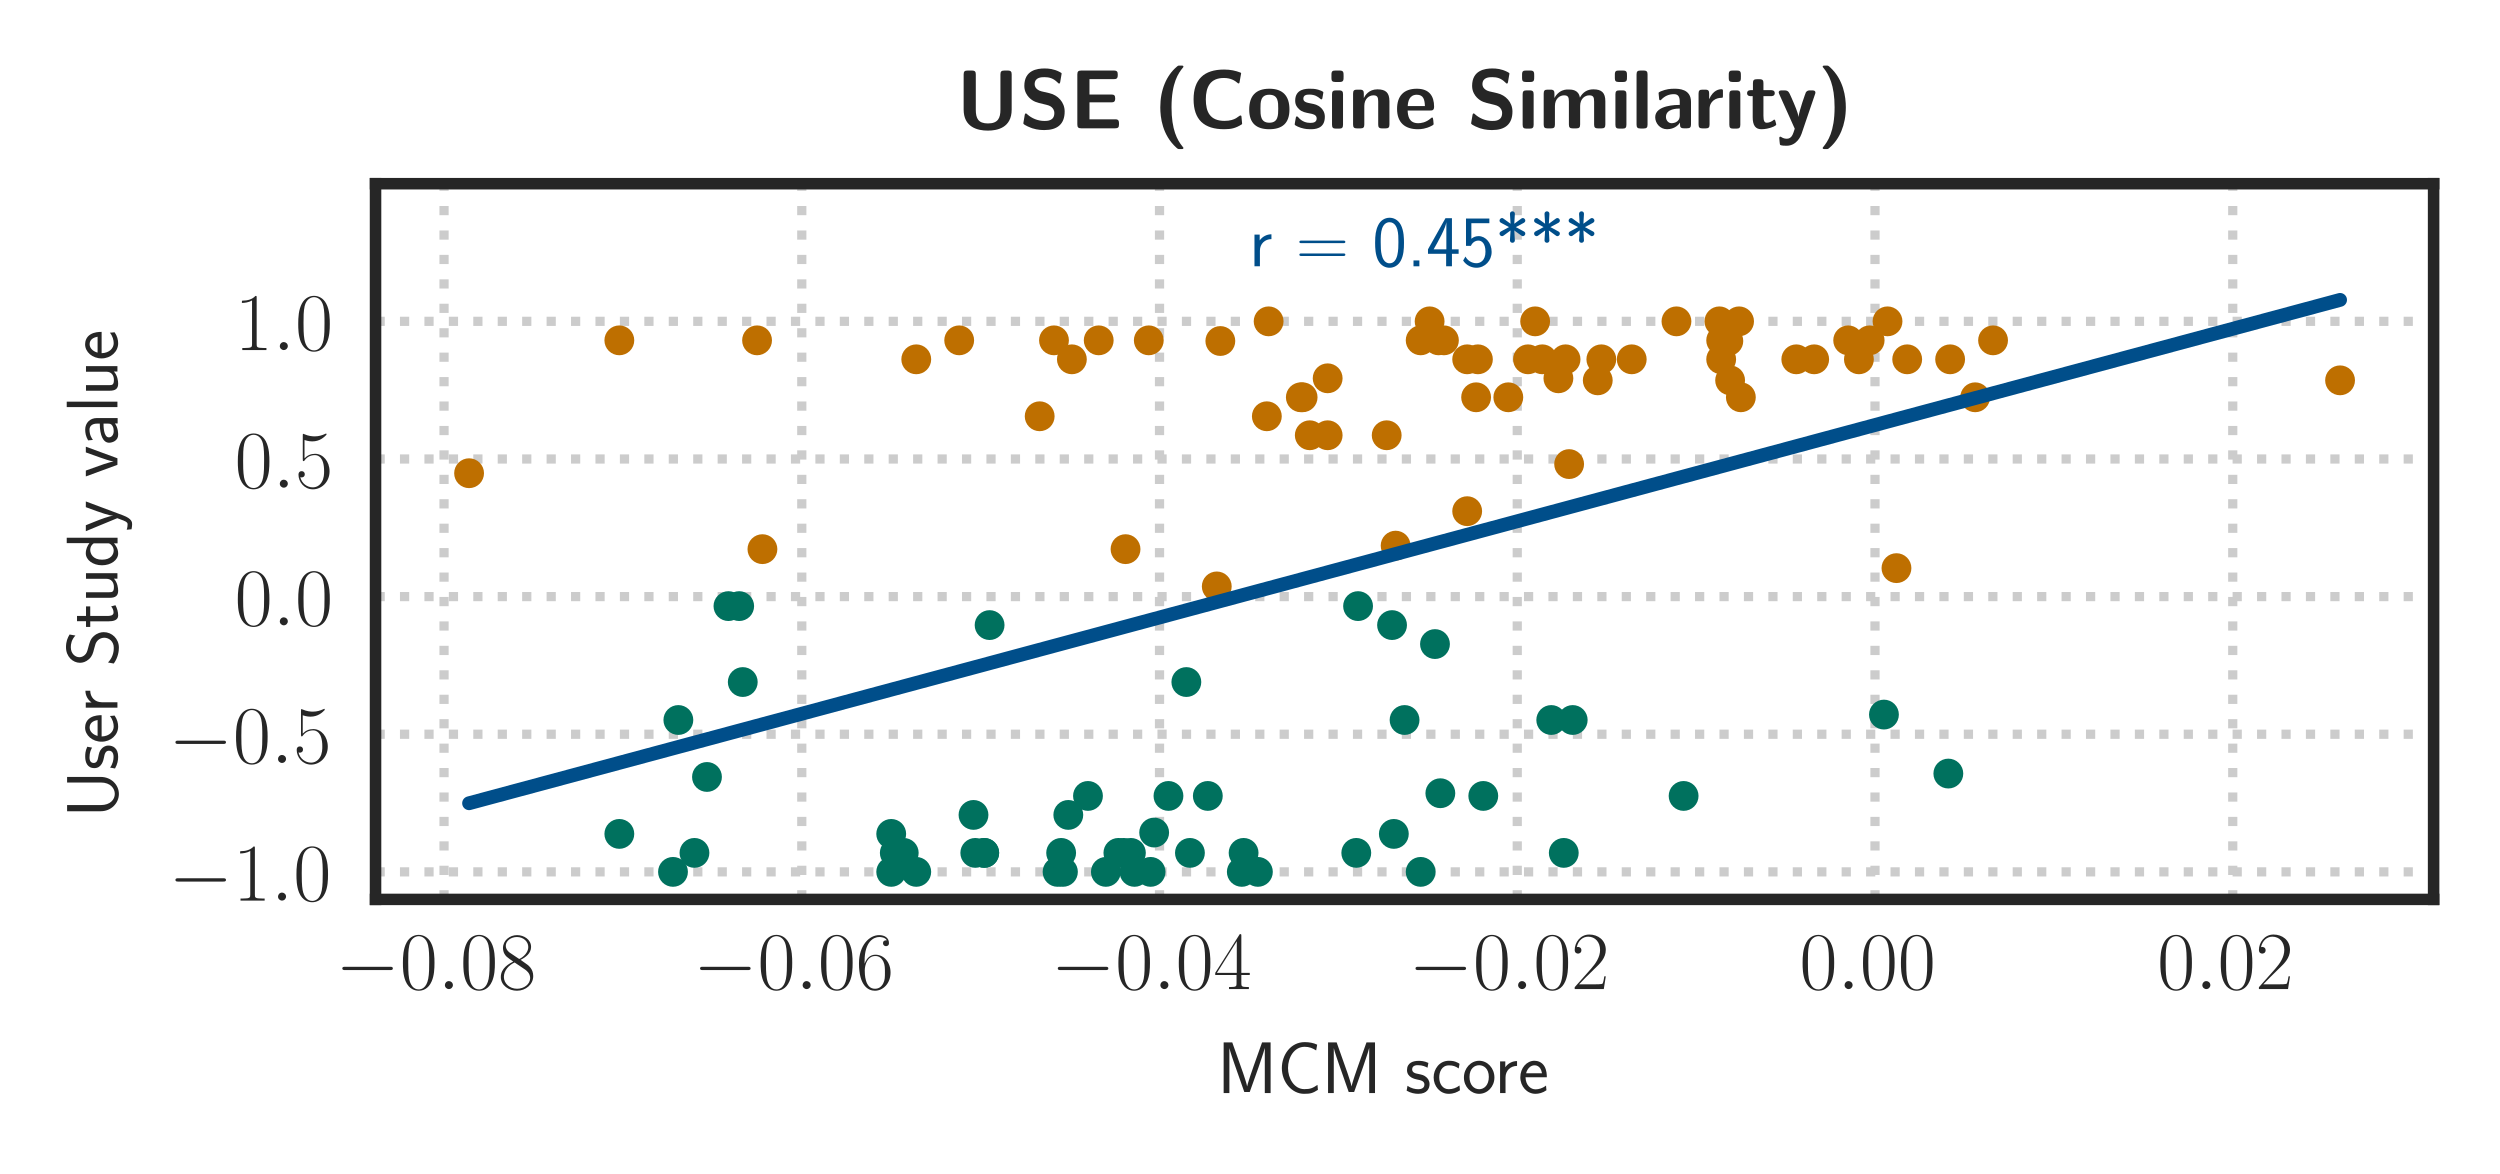 <?xml version="1.0" encoding="utf-8" standalone="no"?>
<!DOCTYPE svg PUBLIC "-//W3C//DTD SVG 1.1//EN"
  "http://www.w3.org/Graphics/SVG/1.1/DTD/svg11.dtd">
<!-- Created with matplotlib (https://matplotlib.org/) -->
<svg height="127.295pt" version="1.1" viewBox="0 0 271.127 127.295" width="271.127pt" xmlns="http://www.w3.org/2000/svg" xmlns:xlink="http://www.w3.org/1999/xlink">
 <defs>
  <style type="text/css">
*{stroke-linecap:butt;stroke-linejoin:round;}
  </style>
 </defs>
 <g id="figure_1">
  <g id="patch_1">
   <path d="M 0 127.295 
L 271.127 127.295 
L 271.127 -0 
L 0 -0 
z
" style="fill:#ffffff;"/>
  </g>
  <g id="axes_1">
   <g id="patch_2">
    <path d="M 40.727 97.541 
L 263.927 97.541 
L 263.927 19.925 
L 40.727 19.925 
z
" style="fill:#ffffff;"/>
   </g>
   <g id="matplotlib.axis_1">
    <g id="xtick_1">
     <g id="line2d_1">
      <path clip-path="url(#p989f95b6d9)" d="M 48.157 97.541 
L 48.157 19.925 
" style="fill:none;stroke:#cccccc;stroke-dasharray:1,1.65;stroke-dashoffset:0;"/>
     </g>
     <g id="text_1">
      <!-- $-0.08$ -->
      <defs>
       <path d="M 65.906 23 
C 67.594 23 69.406 23 69.406 25 
C 69.406 27 67.594 27 65.906 27 
L 11.797 27 
C 10.094 27 8.297 27 8.297 25 
C 8.297 23 10.094 23 11.797 23 
z
" id="CMSY10-0"/>
       <path d="M 42 31.641 
C 42 37.75 41.906 48.125 37.703 56.109 
C 34 63.109 28.094 65.594 22.906 65.594 
C 18.094 65.594 12 63.406 8.203 56.203 
C 4.203 48.719 3.797 39.438 3.797 31.641 
C 3.797 25.953 3.906 17.281 7 9.672 
C 11.297 -0.609 19 -2 22.906 -2 
C 27.5 -2 34.5 -0.109 38.594 9.375 
C 41.594 16.281 42 24.359 42 31.641 
z
M 22.906 -0.406 
C 16.5 -0.406 12.703 5.078 11.297 12.688 
C 10.203 18.562 10.203 27.156 10.203 32.75 
C 10.203 40.438 10.203 46.828 11.5 52.922 
C 13.406 61.391 19 64 22.906 64 
C 27 64 32.297 61.297 34.203 53.125 
C 35.5 47.438 35.594 40.734 35.594 32.75 
C 35.594 26.25 35.594 18.266 34.406 12.375 
C 32.297 1.484 26.406 -0.406 22.906 -0.406 
z
" id="CMR17-48"/>
       <path d="M 18.406 4.797 
C 18.406 7.688 16 9.672 13.594 9.672 
C 10.703 9.672 8.703 7.281 8.703 4.891 
C 8.703 2 11.094 0 13.5 0 
C 16.406 0 18.406 2.391 18.406 4.797 
z
" id="CMMI12-58"/>
       <path d="M 27.203 35.375 
C 33.5 38.547 39.906 43.328 39.906 50.984 
C 39.906 60.016 31.094 65.297 23 65.297 
C 13.906 65.297 5.906 58.734 5.906 49.688 
C 5.906 47.203 6.5 42.922 10.406 39.141 
C 11.406 38.156 15.594 35.172 18.297 33.281 
C 13.797 30.984 3.297 25.531 3.297 14.594 
C 3.297 4.359 13.094 -2 22.797 -2 
C 33.5 -2 42.5 5.656 42.5 15.781 
C 42.5 24.844 36.406 29.016 32.406 31.703 
z
M 14.094 44.094 
C 13.297 44.594 9.297 47.672 9.297 52.359 
C 9.297 58.422 15.594 63 22.797 63 
C 30.703 63 36.5 57.438 36.5 50.969 
C 36.5 41.703 26.094 36.422 25.594 36.422 
C 25.5 36.422 25.406 36.422 24.594 37.031 
z
M 32.5 23.734 
C 34 22.641 38.797 19.375 38.797 13.297 
C 38.797 5.953 31.406 0.391 23 0.391 
C 13.906 0.391 7 6.844 7 14.688 
C 7 22.547 13.094 29.094 20 32.188 
z
" id="CMR17-56"/>
      </defs>
      <g style="fill:#262626;" transform="translate(36.382 107.267)scale(0.09 -0.09)">
       <use transform="scale(0.996)" xlink:href="#CMSY10-0"/>
       <use transform="translate(77.487 0)scale(0.996)" xlink:href="#CMR17-48"/>
       <use transform="translate(123.178 0)scale(0.996)" xlink:href="#CMMI12-58"/>
       <use transform="translate(150.275 0)scale(0.996)" xlink:href="#CMR17-48"/>
       <use transform="translate(195.966 0)scale(0.996)" xlink:href="#CMR17-56"/>
      </g>
     </g>
    </g>
    <g id="xtick_2">
     <g id="line2d_2">
      <path clip-path="url(#p989f95b6d9)" d="M 86.954 97.541 
L 86.954 19.925 
" style="fill:none;stroke:#cccccc;stroke-dasharray:1,1.65;stroke-dashoffset:0;"/>
     </g>
     <g id="text_2">
      <!-- $-0.06$ -->
      <defs>
       <path d="M 10.594 34 
C 10.594 57.656 21.797 63 28.297 63 
C 30.406 63 35.5 62.641 37.5 59 
C 35.906 59 32.906 59 32.906 55.516 
C 32.906 52.828 35.094 51.922 36.5 51.922 
C 37.406 51.922 40.094 52.312 40.094 55.625 
C 40.094 61.781 35.094 65.297 28.203 65.297 
C 16.297 65.297 3.797 52.969 3.797 31 
C 3.797 3.953 15.094 -2 23.094 -2 
C 32.797 -2 42 6.672 42 20.047 
C 42 32.516 33.906 41.594 23.703 41.594 
C 17.594 41.594 13.094 37.609 10.594 30.625 
z
M 23.094 0.391 
C 10.797 0.391 10.797 18.75 10.797 22.438 
C 10.797 29.625 14.203 40 23.5 40 
C 25.203 40 30.094 40 33.406 33.125 
C 35.203 29.219 35.203 25.141 35.203 20.141 
C 35.203 14.75 35.203 10.781 33.094 6.781 
C 30.906 2.672 27.703 0.391 23.094 0.391 
z
" id="CMR17-54"/>
      </defs>
      <g style="fill:#262626;" transform="translate(75.179 107.267)scale(0.09 -0.09)">
       <use transform="scale(0.996)" xlink:href="#CMSY10-0"/>
       <use transform="translate(77.487 0)scale(0.996)" xlink:href="#CMR17-48"/>
       <use transform="translate(123.178 0)scale(0.996)" xlink:href="#CMMI12-58"/>
       <use transform="translate(150.275 0)scale(0.996)" xlink:href="#CMR17-48"/>
       <use transform="translate(195.966 0)scale(0.996)" xlink:href="#CMR17-54"/>
      </g>
     </g>
    </g>
    <g id="xtick_3">
     <g id="line2d_3">
      <path clip-path="url(#p989f95b6d9)" d="M 125.751 97.541 
L 125.751 19.925 
" style="fill:none;stroke:#cccccc;stroke-dasharray:1,1.65;stroke-dashoffset:0;"/>
     </g>
     <g id="text_3">
      <!-- $-0.04$ -->
      <defs>
       <path d="M 33.594 64.406 
C 33.594 66.5 33.5 66.5 31.703 66.5 
L 2 19.594 
L 2 17 
L 27.797 17 
L 27.797 7.141 
C 27.797 3.5 27.594 2.5 20.594 2.5 
L 18.703 2.5 
L 18.703 0 
C 21.906 0 27.297 0 30.703 0 
C 34.094 0 39.5 0 42.703 0 
L 42.703 2.5 
L 40.797 2.5 
C 33.797 2.5 33.594 3.5 33.594 7.141 
L 33.594 17 
L 43.797 17 
L 43.797 19.594 
L 33.594 19.594 
z
M 28.094 57.859 
L 28.094 19.594 
L 4 19.594 
z
" id="CMR17-52"/>
      </defs>
      <g style="fill:#262626;" transform="translate(113.976 107.267)scale(0.09 -0.09)">
       <use transform="scale(0.996)" xlink:href="#CMSY10-0"/>
       <use transform="translate(77.487 0)scale(0.996)" xlink:href="#CMR17-48"/>
       <use transform="translate(123.178 0)scale(0.996)" xlink:href="#CMMI12-58"/>
       <use transform="translate(150.275 0)scale(0.996)" xlink:href="#CMR17-48"/>
       <use transform="translate(195.966 0)scale(0.996)" xlink:href="#CMR17-52"/>
      </g>
     </g>
    </g>
    <g id="xtick_4">
     <g id="line2d_4">
      <path clip-path="url(#p989f95b6d9)" d="M 164.548 97.541 
L 164.548 19.925 
" style="fill:none;stroke:#cccccc;stroke-dasharray:1,1.65;stroke-dashoffset:0;"/>
     </g>
     <g id="text_4">
      <!-- $-0.02$ -->
      <defs>
       <path d="M 41.703 15.453 
L 39.906 15.453 
C 38.906 8.375 38.094 7.172 37.703 6.562 
C 37.203 5.766 30 5.766 28.594 5.766 
L 9.406 5.766 
C 13 9.672 20 16.75 28.5 24.953 
C 34.594 30.734 41.703 37.531 41.703 47.422 
C 41.703 59.219 32.297 66 21.797 66 
C 10.797 66 4.094 56.312 4.094 47.344 
C 4.094 43.438 7 42.938 8.203 42.938 
C 9.203 42.938 12.203 43.547 12.203 47.031 
C 12.203 50.109 9.594 51 8.203 51 
C 7.594 51 7 50.906 6.594 50.703 
C 8.5 59.219 14.297 63.406 20.406 63.406 
C 29.094 63.406 34.797 56.516 34.797 47.422 
C 34.797 38.734 29.703 31.25 24 24.75 
L 4.094 2.281 
L 4.094 0 
L 39.297 0 
z
" id="CMR17-50"/>
      </defs>
      <g style="fill:#262626;" transform="translate(152.773 107.267)scale(0.09 -0.09)">
       <use transform="scale(0.996)" xlink:href="#CMSY10-0"/>
       <use transform="translate(77.487 0)scale(0.996)" xlink:href="#CMR17-48"/>
       <use transform="translate(123.178 0)scale(0.996)" xlink:href="#CMMI12-58"/>
       <use transform="translate(150.275 0)scale(0.996)" xlink:href="#CMR17-48"/>
       <use transform="translate(195.966 0)scale(0.996)" xlink:href="#CMR17-50"/>
      </g>
     </g>
    </g>
    <g id="xtick_5">
     <g id="line2d_5">
      <path clip-path="url(#p989f95b6d9)" d="M 203.346 97.541 
L 203.346 19.925 
" style="fill:none;stroke:#cccccc;stroke-dasharray:1,1.65;stroke-dashoffset:0;"/>
     </g>
     <g id="text_5">
      <!-- $0.00$ -->
      <g style="fill:#262626;" transform="translate(195.154 107.267)scale(0.09 -0.09)">
       <use transform="scale(0.996)" xlink:href="#CMR17-48"/>
       <use transform="translate(45.69 0)scale(0.996)" xlink:href="#CMMI12-58"/>
       <use transform="translate(72.788 0)scale(0.996)" xlink:href="#CMR17-48"/>
       <use transform="translate(118.478 0)scale(0.996)" xlink:href="#CMR17-48"/>
      </g>
     </g>
    </g>
    <g id="xtick_6">
     <g id="line2d_6">
      <path clip-path="url(#p989f95b6d9)" d="M 242.143 97.541 
L 242.143 19.925 
" style="fill:none;stroke:#cccccc;stroke-dasharray:1,1.65;stroke-dashoffset:0;"/>
     </g>
     <g id="text_6">
      <!-- $0.02$ -->
      <g style="fill:#262626;" transform="translate(233.951 107.267)scale(0.09 -0.09)">
       <use transform="scale(0.996)" xlink:href="#CMR17-48"/>
       <use transform="translate(45.69 0)scale(0.996)" xlink:href="#CMMI12-58"/>
       <use transform="translate(72.788 0)scale(0.996)" xlink:href="#CMR17-48"/>
       <use transform="translate(118.478 0)scale(0.996)" xlink:href="#CMR17-50"/>
      </g>
     </g>
    </g>
    <g id="text_7">
     <!-- MCM score -->
     <defs>
      <path d="M 49.906 37.047 
L 45.094 23.016 
C 44.297 20.422 41.594 12.359 41 9.172 
L 40.906 9.172 
C 40.594 11.172 40 13.266 38.406 18.344 
C 37.5 21.328 36.5 24.406 35.5 27.203 
L 20.703 69 
L 9 69 
L 9 0 
L 16.797 0 
L 16.797 60.938 
L 16.906 60.938 
C 16.906 60.844 17.797 56.453 23.906 39.047 
L 37.094 1.5 
L 44.5 1.5 
L 56.406 34.859 
C 57.203 37.156 59.703 44.422 60.797 47.906 
C 61.797 50.891 64.297 58.25 64.906 61.141 
L 65 61.141 
L 65 0 
L 72.906 0 
L 72.906 69 
L 61.297 69 
z
" id="CMSS17-77"/>
      <path d="M 54.703 11.156 
C 48 6.672 44.906 5.375 36.797 5.375 
C 22.797 5.375 14.594 20.359 14.594 34.047 
C 14.594 48.625 23 63 37.203 63 
C 43.594 63 47.797 61.219 52.906 58.047 
L 54.297 65.891 
C 49.5 68.281 43.406 69.375 37.297 69.375 
C 18.094 69.375 6.203 51.812 6.203 34.047 
C 6.203 14.484 20.297 -1 36.297 -1 
C 44.906 -1 47.906 -0.297 55.297 4.375 
z
" id="CMSS17-67"/>
      <path d="M 32.203 41.047 
C 26.297 43.859 21.703 43.859 18.703 43.859 
C 11.594 43.859 3.094 41.375 3.094 31.297 
C 3.094 21.234 14.094 19.031 17.094 18.422 
C 21.703 17.531 26.797 16.531 26.797 11.562 
C 26.797 5.266 19.594 5.266 18.297 5.266 
C 14.297 5.266 8.797 6.359 3.797 9.969 
L 2.594 3.281 
C 8.297 0 13.797 -1 18.406 -1 
C 30.703 -1 33.797 6.5 33.797 12.203 
C 33.797 17.094 31 20.391 29.094 21.891 
C 25.797 24.5 24.594 24.797 16.406 26.5 
C 15 26.703 10.094 27.797 10.094 32.281 
C 10.094 38 16.406 38 17.797 38 
C 24.297 38 28.297 35.984 31 34.5 
z
" id="CMSS17-115"/>
      <path d="M 38.5 39.703 
C 38.5 40.391 33.906 42.406 32.703 42.797 
C 29.406 44 25.203 44 24.094 44 
C 11.094 44 3.297 32.703 3.297 21.297 
C 3.297 9.297 12 -1 23.703 -1 
C 30.406 -1 35.203 1.188 39.094 3.781 
L 38.5 10.375 
C 34.203 7.078 29.203 5.266 23.797 5.266 
C 16 5.266 10.906 12.094 10.906 21.391 
C 10.906 28.609 14.203 37.719 24.203 37.719 
C 29.703 37.719 32.797 36.609 37.406 33.516 
z
" id="CMSS17-99"/>
      <path d="M 44.203 21.188 
C 44.203 34 34.703 44 23.5 44 
C 12 44 2.703 33.703 2.703 21.188 
C 2.703 8.5 12.297 -1 23.406 -1 
C 34.797 -1 44.203 8.797 44.203 21.188 
z
M 23.5 5.266 
C 16.406 5.266 10.297 11.078 10.297 22 
C 10.297 33.609 17.406 37.922 23.406 37.922 
C 29.906 37.922 36.594 33.219 36.594 22 
C 36.594 10.672 30.094 5.266 23.5 5.266 
z
" id="CMSS17-111"/>
      <path d="M 14.906 21.297 
C 14.906 30.703 21.797 37 30.594 37 
L 30.594 43.578 
C 24.203 43.578 18.203 40.391 14.594 35.203 
L 14.594 43.094 
L 7.5 43.094 
L 7.5 0 
L 14.906 0 
z
" id="CMSS17-114"/>
      <path d="M 39.094 21.516 
C 39.094 24.844 38.906 31.297 35.703 36.641 
C 32.203 42.391 26.5 44 22.203 44 
C 11.797 44 3 34.188 3 21.484 
C 3 9.094 12.094 -1 23.594 -1 
C 28.094 -1 33.594 0.297 38.594 3.875 
C 38.594 4.281 38.406 6.469 38.297 6.562 
C 38.297 6.766 38 9.844 38 10.25 
C 33.203 6.359 27.703 5.078 23.703 5.078 
C 17.297 5.078 10.406 10.422 10.094 21.516 
z
M 10.906 27 
C 12.203 32.562 16.594 37.828 22.203 37.828 
C 23.703 37.828 30.703 37.828 32.5 27 
z
" id="CMSS17-101"/>
     </defs>
     <g style="fill:#262626;" transform="translate(131.989 118.546)scale(0.08 -0.08)">
      <use transform="scale(0.996)" xlink:href="#CMSS17-77"/>
      <use transform="translate(81.676 0)scale(0.996)" xlink:href="#CMSS17-67"/>
      <use transform="translate(141.532 0)scale(0.996)" xlink:href="#CMSS17-77"/>
      <use transform="translate(254.437 0)scale(0.996)" xlink:href="#CMSS17-115"/>
      <use transform="translate(290.35 0)scale(0.996)" xlink:href="#CMSS17-99"/>
      <use transform="translate(331.989 0)scale(0.996)" xlink:href="#CMSS17-111"/>
      <use transform="translate(376.23 0)scale(0.996)" xlink:href="#CMSS17-114"/>
      <use transform="translate(408.14 0)scale(0.996)" xlink:href="#CMSS17-101"/>
     </g>
    </g>
   </g>
   <g id="matplotlib.axis_2">
    <g id="ytick_1">
     <g id="line2d_7">
      <path clip-path="url(#p989f95b6d9)" d="M 40.727 94.556 
L 263.927 94.556 
" style="fill:none;stroke:#cccccc;stroke-dasharray:1,1.65;stroke-dashoffset:0;"/>
     </g>
     <g id="text_8">
      <!-- $-1.0$ -->
      <defs>
       <path d="M 26.594 63.406 
C 26.594 65.5 26.5 65.5 25.094 65.5 
C 21.203 61.188 15.297 59.797 9.703 59.797 
C 9.406 59.797 8.906 59.797 8.797 59.5 
C 8.703 59.297 8.703 59.094 8.703 57 
C 11.797 57 17 57.594 21 59.984 
L 21 7.203 
C 21 3.688 20.797 2.5 12.203 2.5 
L 9.203 2.5 
L 9.203 0 
C 14 0 19 0 23.797 0 
C 28.594 0 33.594 0 38.406 0 
L 38.406 2.5 
L 35.406 2.5 
C 26.797 2.5 26.594 3.594 26.594 7.156 
z
" id="CMR17-49"/>
      </defs>
      <g style="fill:#262626;" transform="translate(18.285 97.669)scale(0.09 -0.09)">
       <use transform="scale(0.996)" xlink:href="#CMSY10-0"/>
       <use transform="translate(77.487 0)scale(0.996)" xlink:href="#CMR17-49"/>
       <use transform="translate(123.178 0)scale(0.996)" xlink:href="#CMMI12-58"/>
       <use transform="translate(150.275 0)scale(0.996)" xlink:href="#CMR17-48"/>
      </g>
     </g>
    </g>
    <g id="ytick_2">
     <g id="line2d_8">
      <path clip-path="url(#p989f95b6d9)" d="M 40.727 79.629 
L 263.927 79.629 
" style="fill:none;stroke:#cccccc;stroke-dasharray:1,1.65;stroke-dashoffset:0;"/>
     </g>
     <g id="text_9">
      <!-- $-0.5$ -->
      <defs>
       <path d="M 11.406 57.688 
C 12.406 57.281 16.5 56 20.703 56 
C 30 56 35.094 61.109 38 64.062 
C 38 64.953 38 65.5 37.406 65.5 
C 37.297 65.5 37.094 65.5 36.297 65.047 
C 32.797 63.406 28.703 62.078 23.703 62.078 
C 20.703 62.078 16.203 62.484 11.297 64.672 
C 10.203 65.172 10 65.172 9.906 65.172 
C 9.406 65.172 9.297 65.062 9.297 63.078 
L 9.297 34.422 
C 9.297 32.641 9.297 32.141 10.297 32.141 
C 10.797 32.141 11 32.344 11.5 33.031 
C 14.703 37.516 19.094 39.406 24.094 39.406 
C 27.594 39.406 35.094 37.219 35.094 20.141 
C 35.094 16.953 35.094 11.172 32.094 6.578 
C 29.594 2.484 25.703 0.391 21.406 0.391 
C 14.797 0.391 8.094 5 6.297 12.719 
C 6.703 12.609 7.5 12.422 7.906 12.422 
C 9.203 12.422 11.703 13.125 11.703 16.219 
C 11.703 18.906 9.797 20 7.906 20 
C 5.594 20 4.094 18.594 4.094 15.797 
C 4.094 7.094 11 -2 21.594 -2 
C 31.906 -2 41.703 6.875 41.703 19.75 
C 41.703 31.719 33.906 41 24.203 41 
C 19.094 41 14.797 39.109 11.406 35.531 
z
" id="CMR17-53"/>
      </defs>
      <g style="fill:#262626;" transform="translate(18.285 82.743)scale(0.09 -0.09)">
       <use transform="scale(0.996)" xlink:href="#CMSY10-0"/>
       <use transform="translate(77.487 0)scale(0.996)" xlink:href="#CMR17-48"/>
       <use transform="translate(123.178 0)scale(0.996)" xlink:href="#CMMI12-58"/>
       <use transform="translate(150.275 0)scale(0.996)" xlink:href="#CMR17-53"/>
      </g>
     </g>
    </g>
    <g id="ytick_3">
     <g id="line2d_9">
      <path clip-path="url(#p989f95b6d9)" d="M 40.727 64.703 
L 263.927 64.703 
" style="fill:none;stroke:#cccccc;stroke-dasharray:1,1.65;stroke-dashoffset:0;"/>
     </g>
     <g id="text_10">
      <!-- $0.0$ -->
      <g style="fill:#262626;" transform="translate(25.452 67.817)scale(0.09 -0.09)">
       <use transform="scale(0.996)" xlink:href="#CMR17-48"/>
       <use transform="translate(45.69 0)scale(0.996)" xlink:href="#CMMI12-58"/>
       <use transform="translate(72.788 0)scale(0.996)" xlink:href="#CMR17-48"/>
      </g>
     </g>
    </g>
    <g id="ytick_4">
     <g id="line2d_10">
      <path clip-path="url(#p989f95b6d9)" d="M 40.727 49.777 
L 263.927 49.777 
" style="fill:none;stroke:#cccccc;stroke-dasharray:1,1.65;stroke-dashoffset:0;"/>
     </g>
     <g id="text_11">
      <!-- $0.5$ -->
      <g style="fill:#262626;" transform="translate(25.452 52.89)scale(0.09 -0.09)">
       <use transform="scale(0.996)" xlink:href="#CMR17-48"/>
       <use transform="translate(45.69 0)scale(0.996)" xlink:href="#CMMI12-58"/>
       <use transform="translate(72.788 0)scale(0.996)" xlink:href="#CMR17-53"/>
      </g>
     </g>
    </g>
    <g id="ytick_5">
     <g id="line2d_11">
      <path clip-path="url(#p989f95b6d9)" d="M 40.727 34.851 
L 263.927 34.851 
" style="fill:none;stroke:#cccccc;stroke-dasharray:1,1.65;stroke-dashoffset:0;"/>
     </g>
     <g id="text_12">
      <!-- $1.0$ -->
      <g style="fill:#262626;" transform="translate(25.452 37.964)scale(0.09 -0.09)">
       <use transform="scale(0.996)" xlink:href="#CMR17-49"/>
       <use transform="translate(45.69 0)scale(0.996)" xlink:href="#CMMI12-58"/>
       <use transform="translate(72.788 0)scale(0.996)" xlink:href="#CMR17-48"/>
      </g>
     </g>
    </g>
    <g id="text_13">
     <!-- User Study value -->
     <defs>
      <path d="M 55.5 68.5 
L 47.906 68.5 
L 47.906 22.641 
C 47.906 9.438 39.797 3.578 32.406 3.578 
C 24.797 3.578 17.203 9.734 17.203 22.547 
L 17.203 68.5 
L 8.797 68.5 
L 8.797 22.719 
C 8.797 8.422 19.906 -2 32.297 -2 
C 44.703 -2 55.5 8.422 55.5 22.719 
z
" id="CMSS17-85"/>
      <path d="M 43.703 65.141 
C 39.297 67.719 34.5 70 26.406 70 
C 13.5 70 5.203 60.609 5.203 51.031 
C 5.203 47.266 6.297 43.016 10.203 38.672 
C 14.094 34.312 18.5 33.141 24.094 31.766 
C 26.406 31.156 30.297 30.062 31 29.781 
C 36.594 27.609 39.297 22.562 39.297 17.812 
C 39.297 11.594 34.406 4.969 25.703 4.969 
C 22.703 4.969 13.906 4.969 5.594 12.797 
L 4.203 4.969 
C 12.406 -1 21.297 -2 25.797 -2 
C 38.094 -2 46.906 7.625 46.906 18.531 
C 46.906 22.5 45.703 27.547 41.5 32.203 
C 37.406 36.672 33.797 37.656 25.594 39.828 
C 20.906 41.031 17.906 41.828 15.406 44.891 
C 13.703 47.078 12.797 49.156 12.797 51.828 
C 12.797 57.391 17.594 63.438 26.406 63.438 
C 30.797 63.438 36.5 62.531 42.297 57.188 
z
" id="CMSS17-83"/>
      <path d="M 16.703 37 
L 29.703 37 
L 29.703 42.766 
L 16.703 42.766 
L 16.703 55 
L 9.594 55 
L 9.594 42.766 
L 1.703 42.766 
L 1.703 37 
L 9.406 37 
L 9.406 11.703 
C 9.406 6 10.703 -1 17.297 -1 
C 22.297 -1 26.906 0.391 31.297 2.688 
L 29.703 8.562 
C 27.297 6.469 24.406 5.266 21.297 5.266 
C 16.906 5.266 16.703 10.875 16.703 13.375 
z
" id="CMSS17-116"/>
      <path d="M 40.906 42.797 
L 33.297 42.797 
L 33.297 15.188 
C 33.297 7.781 27.906 4.781 22.203 4.781 
C 15.594 4.781 15 6.984 15 11.078 
L 15 42.797 
L 7.406 42.797 
L 7.406 10.594 
C 7.406 2.797 10.094 -1 17 -1 
C 20.406 -1 28.094 -0.203 33.5 4.781 
L 33.5 0 
L 40.906 0 
z
" id="CMSS17-117"/>
      <path d="M 40.797 69 
L 33.406 69 
L 33.406 38.094 
C 30.297 40.672 25.203 43.062 19.594 43.062 
C 10.5 43.062 3.297 33.297 3.297 21.047 
C 3.297 8.781 10.406 -1 19.297 -1 
C 26.203 -1 30.797 2.688 33.203 4.781 
L 33.203 -0.203 
L 40.797 -0.203 
z
M 33.203 13.062 
C 33.203 11.672 33.203 10.203 30.094 7.531 
C 28.094 5.859 25.703 5.078 23.406 5.078 
C 18 5.078 10.906 9 10.906 20.938 
C 10.906 33.344 18.906 37 24.406 37 
C 28.094 37 31.094 35.219 33.203 32.266 
z
" id="CMSS17-100"/>
      <path d="M 41.797 43 
L 34 43 
C 25.5 20.219 22.594 10.969 22.406 5.984 
L 22.297 5.984 
C 22 10.875 17.594 22.812 14.094 31.359 
L 9.406 43 
L 1.297 43 
L 19 0.203 
C 17.906 -2.781 16.297 -7.266 15.797 -8.266 
C 13.594 -13.828 12.094 -13.828 10.5 -13.828 
C 10.094 -13.828 6.906 -13.828 3.297 -12.641 
L 3.906 -19.203 
C 6.406 -19.703 8.906 -20 10.703 -20 
C 13.203 -20 18.203 -20 22.797 -7.766 
z
" id="CMSS17-121"/>
      <path d="M 41.797 43 
L 34 43 
L 27.297 24.312 
C 25.203 18.203 22.203 9.797 21.703 5.5 
L 21.594 5.5 
C 21.406 7.312 20.594 9.906 20.094 11.703 
C 19.5 13.906 18.703 16.5 18.094 18.312 
L 9.297 43 
L 1.297 43 
L 17.094 0 
L 26 0 
z
" id="CMSS17-118"/>
      <path d="M 37.594 27.984 
C 37.594 37.375 30.906 43.875 21.906 43.875 
C 17.5 43.875 12.703 43.078 7.203 39.891 
L 7.797 33.359 
C 10.297 35.125 14.594 38 21.797 38 
C 26.906 38 30 34.062 30 27.844 
L 30 24 
C 14 24 4 19.344 4 11.344 
C 4 7.203 6.5 -1 14.797 -1 
C 16.297 -1 24.406 -1 30.203 3.391 
L 30.203 -0.297 
L 37.594 -0.297 
z
M 30 12.75 
C 30 10.953 30 8.562 27 6.781 
C 24.406 5.078 21.094 5.078 19.703 5.078 
C 14.703 5.078 11.297 7.984 11.297 11.625 
C 11.297 18.922 26.906 18.922 30 18.922 
z
" id="CMSS17-97"/>
      <path d="M 14.797 69 
L 7.406 69 
L 7.406 0 
L 14.797 0 
z
" id="CMSS17-108"/>
     </defs>
     <g style="fill:#262626;" transform="translate(12.735 88.681)rotate(-90)scale(0.08 -0.08)">
      <use transform="scale(0.996)" xlink:href="#CMSS17-85"/>
      <use transform="translate(64.14 0)scale(0.996)" xlink:href="#CMSS17-115"/>
      <use transform="translate(100.053 0)scale(0.996)" xlink:href="#CMSS17-101"/>
      <use transform="translate(141.692 0)scale(0.996)" xlink:href="#CMSS17-114"/>
      <use transform="translate(204.831 0)scale(0.996)" xlink:href="#CMSS17-83"/>
      <use transform="translate(256.88 0)scale(0.996)" xlink:href="#CMSS17-116"/>
      <use transform="translate(290.711 0)scale(0.996)" xlink:href="#CMSS17-117"/>
      <use transform="translate(338.916 0)scale(0.996)" xlink:href="#CMSS17-100"/>
      <use transform="translate(387.121 0)scale(0.996)" xlink:href="#CMSS17-121"/>
      <use transform="translate(461.35 0)scale(0.996)" xlink:href="#CMSS17-118"/>
      <use transform="translate(504.35 0)scale(0.996)" xlink:href="#CMSS17-97"/>
      <use transform="translate(549.272 0)scale(0.996)" xlink:href="#CMSS17-108"/>
      <use transform="translate(571.453 0)scale(0.996)" xlink:href="#CMSS17-117"/>
      <use transform="translate(619.658 0)scale(0.996)" xlink:href="#CMSS17-101"/>
     </g>
    </g>
   </g>
   <g id="PathCollection_1">
    <defs>
     <path d="M 0 1.118 
C 0.297 1.118 0.581 1 0.791 0.791 
C 1 0.581 1.118 0.297 1.118 0 
C 1.118 -0.297 1 -0.581 0.791 -0.791 
C 0.581 -1 0.297 -1.118 0 -1.118 
C -0.297 -1.118 -0.581 -1 -0.791 -0.791 
C -1 -0.581 -1.118 -0.297 -1.118 0 
C -1.118 0.297 -1 0.581 -0.791 0.791 
C -0.581 1 -0.297 1.118 0 1.118 
z
" id="m0975db1635" style="stroke:#be6f00;"/>
    </defs>
    <g clip-path="url(#p989f95b6d9)">
     <use style="fill:#be6f00;stroke:#be6f00;" x="176.963" xlink:href="#m0975db1635" y="38.968"/>
     <use style="fill:#be6f00;stroke:#be6f00;" x="181.813" xlink:href="#m0975db1635" y="34.851"/>
     <use style="fill:#be6f00;stroke:#be6f00;" x="166.488" xlink:href="#m0975db1635" y="34.851"/>
     <use style="fill:#be6f00;stroke:#be6f00;" x="211.493" xlink:href="#m0975db1635" y="38.968"/>
     <use style="fill:#be6f00;stroke:#be6f00;" x="99.369" xlink:href="#m0975db1635" y="38.968"/>
     <use style="fill:#be6f00;stroke:#be6f00;" x="104.025" xlink:href="#m0975db1635" y="36.91"/>
     <use style="fill:#be6f00;stroke:#be6f00;" x="82.104" xlink:href="#m0975db1635" y="36.91"/>
     <use style="fill:#be6f00;stroke:#be6f00;" x="67.168" xlink:href="#m0975db1635" y="36.91"/>
     <use style="fill:#be6f00;stroke:#be6f00;" x="151.357" xlink:href="#m0975db1635" y="59.175"/>
     <use style="fill:#be6f00;stroke:#be6f00;" x="154.073" xlink:href="#m0975db1635" y="36.91"/>
     <use style="fill:#be6f00;stroke:#be6f00;" x="132.347" xlink:href="#m0975db1635" y="36.983"/>
     <use style="fill:#be6f00;stroke:#be6f00;" x="119.156" xlink:href="#m0975db1635" y="36.91"/>
     <use style="fill:#be6f00;stroke:#be6f00;" x="155.043" xlink:href="#m0975db1635" y="34.851"/>
     <use style="fill:#be6f00;stroke:#be6f00;" x="50.873" xlink:href="#m0975db1635" y="51.321"/>
     <use style="fill:#be6f00;stroke:#be6f00;" x="82.686" xlink:href="#m0975db1635" y="59.556"/>
     <use style="fill:#be6f00;stroke:#be6f00;" x="163.578" xlink:href="#m0975db1635" y="43.086"/>
     <use style="fill:#be6f00;stroke:#be6f00;" x="196.75" xlink:href="#m0975db1635" y="38.968"/>
     <use style="fill:#be6f00;stroke:#be6f00;" x="122.065" xlink:href="#m0975db1635" y="59.556"/>
     <use style="fill:#be6f00;stroke:#be6f00;" x="131.959" xlink:href="#m0975db1635" y="63.598"/>
     <use style="fill:#be6f00;stroke:#be6f00;" x="202.764" xlink:href="#m0975db1635" y="36.91"/>
     <use style="fill:#be6f00;stroke:#be6f00;" x="200.436" xlink:href="#m0975db1635" y="36.91"/>
     <use style="fill:#be6f00;stroke:#be6f00;" x="187.439" xlink:href="#m0975db1635" y="36.983"/>
     <use style="fill:#be6f00;stroke:#be6f00;" x="156.013" xlink:href="#m0975db1635" y="36.91"/>
     <use style="fill:#be6f00;stroke:#be6f00;" x="143.986" xlink:href="#m0975db1635" y="41.027"/>
     <use style="fill:#be6f00;stroke:#be6f00;" x="143.986" xlink:href="#m0975db1635" y="47.204"/>
     <use style="fill:#be6f00;stroke:#be6f00;" x="124.587" xlink:href="#m0975db1635" y="36.91"/>
     <use style="fill:#be6f00;stroke:#be6f00;" x="159.117" xlink:href="#m0975db1635" y="38.968"/>
     <use style="fill:#be6f00;stroke:#be6f00;" x="150.387" xlink:href="#m0975db1635" y="47.204"/>
     <use style="fill:#be6f00;stroke:#be6f00;" x="187.633" xlink:href="#m0975db1635" y="41.248"/>
     <use style="fill:#be6f00;stroke:#be6f00;" x="169.01" xlink:href="#m0975db1635" y="41.027"/>
     <use style="fill:#be6f00;stroke:#be6f00;" x="170.174" xlink:href="#m0975db1635" y="50.33"/>
     <use style="fill:#be6f00;stroke:#be6f00;" x="173.666" xlink:href="#m0975db1635" y="38.968"/>
     <use style="fill:#be6f00;stroke:#be6f00;" x="216.149" xlink:href="#m0975db1635" y="36.91"/>
     <use style="fill:#be6f00;stroke:#be6f00;" x="141.076" xlink:href="#m0975db1635" y="43.086"/>
     <use style="fill:#be6f00;stroke:#be6f00;" x="204.703" xlink:href="#m0975db1635" y="34.851"/>
     <use style="fill:#be6f00;stroke:#be6f00;" x="137.584" xlink:href="#m0975db1635" y="34.851"/>
     <use style="fill:#be6f00;stroke:#be6f00;" x="188.797" xlink:href="#m0975db1635" y="43.086"/>
     <use style="fill:#be6f00;stroke:#be6f00;" x="188.603" xlink:href="#m0975db1635" y="34.851"/>
     <use style="fill:#be6f00;stroke:#be6f00;" x="165.712" xlink:href="#m0975db1635" y="38.968"/>
     <use style="fill:#be6f00;stroke:#be6f00;" x="141.27" xlink:href="#m0975db1635" y="43.086"/>
     <use style="fill:#be6f00;stroke:#be6f00;" x="159.117" xlink:href="#m0975db1635" y="55.439"/>
     <use style="fill:#be6f00;stroke:#be6f00;" x="206.837" xlink:href="#m0975db1635" y="38.968"/>
     <use style="fill:#be6f00;stroke:#be6f00;" x="205.673" xlink:href="#m0975db1635" y="61.615"/>
     <use style="fill:#be6f00;stroke:#be6f00;" x="173.278" xlink:href="#m0975db1635" y="41.248"/>
     <use style="fill:#be6f00;stroke:#be6f00;" x="160.281" xlink:href="#m0975db1635" y="38.968"/>
     <use style="fill:#be6f00;stroke:#be6f00;" x="253.782" xlink:href="#m0975db1635" y="41.248"/>
     <use style="fill:#be6f00;stroke:#be6f00;" x="186.469" xlink:href="#m0975db1635" y="34.851"/>
     <use style="fill:#be6f00;stroke:#be6f00;" x="142.046" xlink:href="#m0975db1635" y="47.204"/>
     <use style="fill:#be6f00;stroke:#be6f00;" x="112.754" xlink:href="#m0975db1635" y="45.145"/>
     <use style="fill:#be6f00;stroke:#be6f00;" x="156.595" xlink:href="#m0975db1635" y="36.91"/>
     <use style="fill:#be6f00;stroke:#be6f00;" x="137.39" xlink:href="#m0975db1635" y="45.145"/>
     <use style="fill:#be6f00;stroke:#be6f00;" x="214.209" xlink:href="#m0975db1635" y="43.086"/>
     <use style="fill:#be6f00;stroke:#be6f00;" x="201.6" xlink:href="#m0975db1635" y="38.968"/>
     <use style="fill:#be6f00;stroke:#be6f00;" x="186.663" xlink:href="#m0975db1635" y="38.968"/>
     <use style="fill:#be6f00;stroke:#be6f00;" x="186.663" xlink:href="#m0975db1635" y="36.91"/>
     <use style="fill:#be6f00;stroke:#be6f00;" x="160.087" xlink:href="#m0975db1635" y="43.086"/>
     <use style="fill:#be6f00;stroke:#be6f00;" x="116.246" xlink:href="#m0975db1635" y="38.968"/>
     <use style="fill:#be6f00;stroke:#be6f00;" x="114.306" xlink:href="#m0975db1635" y="36.91"/>
     <use style="fill:#be6f00;stroke:#be6f00;" x="194.81" xlink:href="#m0975db1635" y="38.968"/>
     <use style="fill:#be6f00;stroke:#be6f00;" x="169.786" xlink:href="#m0975db1635" y="38.968"/>
     <use style="fill:#be6f00;stroke:#be6f00;" x="167.264" xlink:href="#m0975db1635" y="38.968"/>
    </g>
   </g>
   <g id="PathCollection_2">
    <defs>
     <path d="M 0 1.118 
C 0.297 1.118 0.581 1 0.791 0.791 
C 1 0.581 1.118 0.297 1.118 0 
C 1.118 -0.297 1 -0.581 0.791 -0.791 
C 0.581 -1 0.297 -1.118 0 -1.118 
C -0.297 -1.118 -0.581 -1 -0.791 -0.791 
C -1 -0.581 -1.118 -0.297 -1.118 0 
C -1.118 0.297 -1 0.581 -0.791 0.791 
C -0.581 1 -0.297 1.118 0 1.118 
z
" id="m389b4b8f8a" style="stroke:#00715e;"/>
    </defs>
    <g clip-path="url(#p989f95b6d9)">
     <use style="fill:#00715e;stroke:#00715e;" x="75.315" xlink:href="#m389b4b8f8a" y="92.497"/>
     <use style="fill:#00715e;stroke:#00715e;" x="98.011" xlink:href="#m389b4b8f8a" y="92.497"/>
     <use style="fill:#00715e;stroke:#00715e;" x="106.741" xlink:href="#m389b4b8f8a" y="92.497"/>
     <use style="fill:#00715e;stroke:#00715e;" x="80.165" xlink:href="#m389b4b8f8a" y="65.733"/>
     <use style="fill:#00715e;stroke:#00715e;" x="76.673" xlink:href="#m389b4b8f8a" y="84.262"/>
     <use style="fill:#00715e;stroke:#00715e;" x="115.858" xlink:href="#m389b4b8f8a" y="88.379"/>
     <use style="fill:#00715e;stroke:#00715e;" x="80.553" xlink:href="#m389b4b8f8a" y="73.968"/>
     <use style="fill:#00715e;stroke:#00715e;" x="79.001" xlink:href="#m389b4b8f8a" y="65.733"/>
     <use style="fill:#00715e;stroke:#00715e;" x="204.315" xlink:href="#m389b4b8f8a" y="77.497"/>
     <use style="fill:#00715e;stroke:#00715e;" x="170.562" xlink:href="#m389b4b8f8a" y="78.085"/>
     <use style="fill:#00715e;stroke:#00715e;" x="152.327" xlink:href="#m389b4b8f8a" y="78.085"/>
     <use style="fill:#00715e;stroke:#00715e;" x="105.577" xlink:href="#m389b4b8f8a" y="88.379"/>
     <use style="fill:#00715e;stroke:#00715e;" x="150.969" xlink:href="#m389b4b8f8a" y="67.791"/>
     <use style="fill:#00715e;stroke:#00715e;" x="128.661" xlink:href="#m389b4b8f8a" y="73.968"/>
     <use style="fill:#00715e;stroke:#00715e;" x="121.29" xlink:href="#m389b4b8f8a" y="92.497"/>
     <use style="fill:#00715e;stroke:#00715e;" x="136.42" xlink:href="#m389b4b8f8a" y="94.556"/>
     <use style="fill:#00715e;stroke:#00715e;" x="147.284" xlink:href="#m389b4b8f8a" y="65.733"/>
     <use style="fill:#00715e;stroke:#00715e;" x="96.653" xlink:href="#m389b4b8f8a" y="90.438"/>
     <use style="fill:#00715e;stroke:#00715e;" x="122.647" xlink:href="#m389b4b8f8a" y="92.497"/>
     <use style="fill:#00715e;stroke:#00715e;" x="115.276" xlink:href="#m389b4b8f8a" y="94.556"/>
     <use style="fill:#00715e;stroke:#00715e;" x="123.035" xlink:href="#m389b4b8f8a" y="94.556"/>
     <use style="fill:#00715e;stroke:#00715e;" x="134.869" xlink:href="#m389b4b8f8a" y="92.497"/>
     <use style="fill:#00715e;stroke:#00715e;" x="130.989" xlink:href="#m389b4b8f8a" y="86.32"/>
     <use style="fill:#00715e;stroke:#00715e;" x="155.625" xlink:href="#m389b4b8f8a" y="69.85"/>
     <use style="fill:#00715e;stroke:#00715e;" x="129.049" xlink:href="#m389b4b8f8a" y="92.497"/>
     <use style="fill:#00715e;stroke:#00715e;" x="182.589" xlink:href="#m389b4b8f8a" y="86.32"/>
     <use style="fill:#00715e;stroke:#00715e;" x="115.082" xlink:href="#m389b4b8f8a" y="92.497"/>
     <use style="fill:#00715e;stroke:#00715e;" x="147.09" xlink:href="#m389b4b8f8a" y="92.497"/>
     <use style="fill:#00715e;stroke:#00715e;" x="124.781" xlink:href="#m389b4b8f8a" y="94.556"/>
     <use style="fill:#00715e;stroke:#00715e;" x="73.569" xlink:href="#m389b4b8f8a" y="78.085"/>
     <use style="fill:#00715e;stroke:#00715e;" x="107.323" xlink:href="#m389b4b8f8a" y="67.791"/>
     <use style="fill:#00715e;stroke:#00715e;" x="67.168" xlink:href="#m389b4b8f8a" y="90.438"/>
     <use style="fill:#00715e;stroke:#00715e;" x="72.987" xlink:href="#m389b4b8f8a" y="94.556"/>
     <use style="fill:#00715e;stroke:#00715e;" x="117.992" xlink:href="#m389b4b8f8a" y="86.32"/>
     <use style="fill:#00715e;stroke:#00715e;" x="106.741" xlink:href="#m389b4b8f8a" y="92.497"/>
     <use style="fill:#00715e;stroke:#00715e;" x="211.299" xlink:href="#m389b4b8f8a" y="83.894"/>
     <use style="fill:#00715e;stroke:#00715e;" x="151.163" xlink:href="#m389b4b8f8a" y="90.438"/>
     <use style="fill:#00715e;stroke:#00715e;" x="97.041" xlink:href="#m389b4b8f8a" y="92.497"/>
     <use style="fill:#00715e;stroke:#00715e;" x="134.675" xlink:href="#m389b4b8f8a" y="94.556"/>
     <use style="fill:#00715e;stroke:#00715e;" x="169.592" xlink:href="#m389b4b8f8a" y="92.497"/>
     <use style="fill:#00715e;stroke:#00715e;" x="160.863" xlink:href="#m389b4b8f8a" y="86.32"/>
     <use style="fill:#00715e;stroke:#00715e;" x="96.653" xlink:href="#m389b4b8f8a" y="94.556"/>
     <use style="fill:#00715e;stroke:#00715e;" x="121.872" xlink:href="#m389b4b8f8a" y="92.497"/>
     <use style="fill:#00715e;stroke:#00715e;" x="99.369" xlink:href="#m389b4b8f8a" y="94.556"/>
     <use style="fill:#00715e;stroke:#00715e;" x="119.932" xlink:href="#m389b4b8f8a" y="94.556"/>
     <use style="fill:#00715e;stroke:#00715e;" x="154.073" xlink:href="#m389b4b8f8a" y="94.556"/>
     <use style="fill:#00715e;stroke:#00715e;" x="168.234" xlink:href="#m389b4b8f8a" y="78.085"/>
     <use style="fill:#00715e;stroke:#00715e;" x="126.721" xlink:href="#m389b4b8f8a" y="86.32"/>
     <use style="fill:#00715e;stroke:#00715e;" x="105.771" xlink:href="#m389b4b8f8a" y="92.497"/>
     <use style="fill:#00715e;stroke:#00715e;" x="125.169" xlink:href="#m389b4b8f8a" y="90.291"/>
     <use style="fill:#00715e;stroke:#00715e;" x="156.207" xlink:href="#m389b4b8f8a" y="86.026"/>
     <use style="fill:#00715e;stroke:#00715e;" x="114.694" xlink:href="#m389b4b8f8a" y="94.556"/>
    </g>
   </g>
   <g id="r = 0.455">
    <path clip-path="url(#p989f95b6d9)" d="M 50.873 87.111 
L 67.168 82.728 
L 72.987 81.162 
L 73.569 81.006 
L 75.315 80.536 
L 76.673 80.171 
L 79.001 79.544 
L 80.165 79.231 
L 80.553 79.127 
L 82.104 78.709 
L 82.686 78.553 
L 96.653 74.795 
L 97.041 74.691 
L 98.011 74.43 
L 99.369 74.065 
L 104.025 72.812 
L 105.577 72.395 
L 105.771 72.343 
L 106.741 72.082 
L 107.323 71.925 
L 112.754 70.464 
L 114.306 70.046 
L 114.694 69.942 
L 115.082 69.838 
L 115.276 69.785 
L 115.858 69.629 
L 116.246 69.524 
L 117.992 69.055 
L 119.156 68.742 
L 119.932 68.533 
L 121.29 68.168 
L 121.872 68.011 
L 122.065 67.959 
L 122.647 67.802 
L 123.035 67.698 
L 124.587 67.28 
L 124.781 67.228 
L 125.169 67.124 
L 126.721 66.706 
L 128.661 66.184 
L 129.049 66.08 
L 130.989 65.558 
L 131.959 65.297 
L 132.347 65.193 
L 134.675 64.567 
L 134.869 64.514 
L 136.42 64.097 
L 137.39 63.836 
L 137.584 63.784 
L 141.076 62.845 
L 141.27 62.792 
L 142.046 62.584 
L 143.986 62.062 
L 147.09 61.227 
L 147.284 61.175 
L 150.387 60.34 
L 150.969 60.183 
L 151.163 60.131 
L 151.357 60.079 
L 152.327 59.818 
L 154.073 59.348 
L 155.043 59.087 
L 155.625 58.93 
L 156.013 58.826 
L 156.207 58.774 
L 156.595 58.67 
L 159.117 57.991 
L 160.087 57.73 
L 160.281 57.678 
L 160.863 57.521 
L 163.578 56.791 
L 165.712 56.217 
L 166.488 56.008 
L 167.264 55.799 
L 168.234 55.538 
L 169.01 55.33 
L 169.592 55.173 
L 169.786 55.121 
L 170.174 55.016 
L 170.562 54.912 
L 173.278 54.181 
L 173.666 54.077 
L 176.963 53.19 
L 181.813 51.885 
L 182.589 51.677 
L 186.469 50.633 
L 186.663 50.581 
L 187.439 50.372 
L 187.633 50.32 
L 188.603 50.059 
L 188.797 50.007 
L 194.81 48.389 
L 196.75 47.867 
L 200.436 46.875 
L 201.6 46.562 
L 202.764 46.249 
L 204.315 45.832 
L 204.703 45.727 
L 205.673 45.466 
L 206.837 45.153 
L 211.299 43.953 
L 211.493 43.901 
L 214.209 43.17 
L 216.149 42.648 
L 253.782 32.524 
" style="fill:none;stroke:#004e8a;stroke-linecap:round;stroke-width:1.5;"/>
   </g>
   <g id="patch_3">
    <path d="M 40.727 97.541 
L 40.727 19.925 
" style="fill:none;stroke:#262626;stroke-linecap:square;stroke-linejoin:miter;stroke-width:1.25;"/>
   </g>
   <g id="patch_4">
    <path d="M 263.927 97.541 
L 263.927 19.925 
" style="fill:none;stroke:#262626;stroke-linecap:square;stroke-linejoin:miter;stroke-width:1.25;"/>
   </g>
   <g id="patch_5">
    <path d="M 40.727 97.541 
L 263.927 97.541 
" style="fill:none;stroke:#262626;stroke-linecap:square;stroke-linejoin:miter;stroke-width:1.25;"/>
   </g>
   <g id="patch_6">
    <path d="M 40.727 19.925 
L 263.927 19.925 
" style="fill:none;stroke:#262626;stroke-linecap:square;stroke-linejoin:miter;stroke-width:1.25;"/>
   </g>
   <g id="text_14">
    <!-- r = 0.45*** -->
    <defs>
     <path d="M 64.797 31.516 
C 66.297 31.516 67.797 31.516 67.797 33.203 
C 67.797 35 66.094 35 64.406 35 
L 8.594 35 
C 6.906 35 5.203 35 5.203 33.203 
C 5.203 31.516 6.703 31.516 8.203 31.516 
z
M 64.406 14 
C 66.094 14 67.797 14 67.797 15.797 
C 67.797 17.484 66.297 17.484 64.797 17.484 
L 8.203 17.484 
C 6.703 17.484 5.203 17.484 5.203 15.797 
C 5.203 14 6.906 14 8.594 14 
z
" id="CMSS17-61"/>
     <path d="M 43.094 31.938 
C 43.094 37.578 43 48.078 38.906 56.188 
C 34.797 64 28.203 66.078 23.5 66.078 
C 16.703 66.078 10.906 62.109 7.906 55.781 
C 4.703 49.156 3.797 42.328 3.797 31.938 
C 3.797 24.828 4.094 16.109 7.703 8.484 
C 11.797 0.078 18.703 -2 23.406 -2 
C 29.594 -2 35.594 1.266 39 8.094 
C 42.5 15.219 43.094 23.031 43.094 31.938 
z
M 23.406 4.078 
C 15.797 4.078 13.5 12.672 12.797 15.547 
C 11.594 20.469 11.406 25.219 11.406 33.031 
C 11.406 39.156 11.406 46.062 13.297 51.516 
C 15.594 57.828 19.594 60 23.406 60 
C 30.797 60 33.203 52.688 34 50.125 
C 35.5 44.891 35.5 38.766 35.5 33.031 
C 35.5 23.844 35.5 4.078 23.406 4.078 
z
" id="CMSS17-48"/>
     <path d="M 17 7.969 
L 9 7.969 
L 9 0 
L 17 0 
z
" id="CMSS17-46"/>
     <path d="M 35.203 17 
L 44.297 17 
L 44.297 23.078 
L 35.203 23.078 
L 35.203 65.5 
L 26.406 65.5 
L 2.594 23.078 
L 2.594 17 
L 27.297 17 
L 27.297 0 
L 35.203 0 
z
M 10.297 23.078 
C 16.094 33.234 27.594 53.734 27.594 60.703 
L 27.594 23.078 
z
" id="CMSS17-52"/>
     <path d="M 14.594 58.625 
L 39.094 58.625 
L 39.094 65 
L 7.297 65 
L 7.297 27.828 
L 14 27.828 
C 15.797 31.969 19.5 35 24.297 35 
C 28.797 35 33.797 31.078 33.797 19.781 
C 33.797 7.703 26.703 4.172 21.5 4.172 
C 15.094 4.172 9.203 8 6.594 13.297 
L 3.406 7.797 
C 8 0.766 15.5 -2 21.5 -2 
C 33.094 -2 42.203 7.766 42.203 19.578 
C 42.203 31.719 34.094 41.078 24.406 41.078 
C 20.906 41.078 17.5 39.891 14.594 37.484 
z
" id="CMSS17-53"/>
     <path d="M 26 48.766 
L 35.203 42.094 
C 36.406 41.203 36.703 41 37.594 41 
C 39.203 41 41 42.5 41 44.484 
C 41 46.375 39.594 47.172 38.797 47.562 
L 28.094 53.344 
L 38.906 59.109 
C 40.094 59.812 41 60.812 41 62.203 
C 41 64.188 39.203 65.688 37.594 65.688 
C 36.703 65.688 36 65.281 35.203 64.688 
L 26 57.922 
L 26.797 71.406 
C 26.797 73.703 25.094 74.812 23.406 74.812 
C 22 74.812 20.094 73.812 20.094 71.406 
L 20.906 57.922 
L 11.703 64.594 
C 10.5 65.484 10.203 65.688 9.297 65.688 
C 7.703 65.688 5.906 64.188 5.906 62.203 
C 5.906 60.312 7.297 59.516 8.094 59.109 
L 18.797 53.344 
L 8 47.562 
C 6.797 46.875 5.906 45.875 5.906 44.484 
C 5.906 42.5 7.703 41 9.297 41 
C 10.203 41 10.906 41.391 11.703 42 
L 20.906 48.766 
L 20.094 35.375 
C 20.094 33.094 21.797 32 23.5 32 
C 24.906 32 26.797 32.984 26.797 35.359 
L 26.703 36.25 
z
" id="CMSS17-42"/>
    </defs>
    <g style="fill:#004e8a;" transform="translate(135.451 28.88)scale(0.08 -0.08)">
     <use transform="scale(0.996)" xlink:href="#CMSS17-114"/>
     <use transform="translate(63.139 0)scale(0.996)" xlink:href="#CMSS17-61"/>
     <use transform="translate(167.236 0)scale(0.996)" xlink:href="#CMSS17-48"/>
     <use transform="translate(214.08 0)scale(0.996)" xlink:href="#CMSS17-46"/>
     <use transform="translate(240.104 0)scale(0.996)" xlink:href="#CMSS17-52"/>
     <use transform="translate(286.947 0)scale(0.996)" xlink:href="#CMSS17-53"/>
     <use transform="translate(333.791 0)scale(0.996)" xlink:href="#CMSS17-42"/>
     <use transform="translate(380.635 0)scale(0.996)" xlink:href="#CMSS17-42"/>
     <use transform="translate(427.478 0)scale(0.996)" xlink:href="#CMSS17-42"/>
    </g>
   </g>
   <g id="text_15">
    <!-- \textbf{USE (Cosine Similarity)} -->
    <defs>
     <path d="M 67.203 65.141 
C 67.203 68.375 66.5 70 62.406 70 
L 58.406 70 
C 54.594 70 53.594 68.688 53.594 65.125 
L 53.594 22.562 
C 53.594 12.594 50.703 6 38.5 6 
C 26.906 6 23.797 11.984 23.797 22.469 
L 23.797 65.125 
C 23.797 68.375 23.094 70 19 70 
L 13.906 70 
C 10.297 70 9.094 68.891 9.094 65.141 
L 9.094 22.891 
C 9.094 1.469 25.703 -2.688 38.406 -2.688 
C 49.797 -2.688 67.203 0.766 67.203 22.797 
z
" id="CMSSBX10-85"/>
     <path d="M 27 44.797 
C 24.797 45.297 18.594 47.641 18.594 53.406 
C 18.594 62 27.094 62 30.5 62 
C 36.094 62 41.094 60.688 46 55.844 
C 47.594 54.328 47.703 54.234 48.094 54.234 
C 48.703 54.234 49.203 54.531 49.5 56.047 
L 51 64.875 
C 51.203 65.672 51.203 65.875 51.203 66.188 
C 51.203 67 51.094 67.109 48.594 68.438 
C 41.5 72 35.594 72.516 30.5 72.516 
C 21.594 72.516 6.094 70.391 6.094 51.406 
C 6.094 44.203 9.797 39.547 11.703 37.516 
C 16.797 32.234 21.5 31.219 29.297 29.406 
C 34.906 28.094 37.094 27.578 39.297 25.547 
C 40.297 24.547 42.406 22.406 42.406 18.547 
C 42.406 9.016 33.797 9.016 30.5 9.016 
C 22.094 9.016 14.797 12.422 9.797 16.922 
C 8.594 18.109 8.406 18.109 8 18.109 
C 7.406 18.109 6.906 17.812 6.594 16.281 
L 5.094 7.438 
C 4.906 6.625 4.906 6.422 4.906 6.125 
C 4.906 3.984 15.297 0.328 15.797 0.125 
C 22.5 -2 27.906 -2 30.5 -2 
C 45.5 -2 54.906 4.766 54.906 20.438 
C 54.906 31.766 46.594 40.25 36.594 42.578 
z
" id="CMSSBX10-83"/>
     <path d="M 23.797 31.5 
L 50.094 31.5 
C 53.203 31.5 54.906 32.219 54.906 36.25 
C 54.906 40 53.594 41 50.094 41 
L 23.797 41 
L 23.797 59.594 
L 28.703 59.594 
C 36.5 59.594 44.406 59.594 52.203 59.594 
C 55.703 59.594 58 59.594 58 64.406 
L 58 65.203 
C 58 68.391 57.297 70 53.203 70 
L 13.906 70 
C 10.297 70 9.094 68.891 9.094 65.156 
L 9.094 4.938 
C 9.094 1.312 10.203 0.094 13.906 0.094 
L 54.703 0.094 
C 58.5 0.094 59.5 1.375 59.5 4.844 
L 59.5 6.25 
C 59.5 11 57.203 11 53.906 11 
C 48.703 11 43.594 11 38.406 11 
C 35.906 11 25.594 11 23.797 11 
z
" id="CMSSBX10-69"/>
     <path d="M 32.094 76 
C 30.297 76 30.094 76 28.297 74.375 
C 16.297 64.172 8.594 46.906 8.594 25.5 
C 8.594 13.266 11.094 -7.828 27.797 -23.078 
C 29.906 -25 30.094 -25 32.094 -25 
L 33.906 -25 
C 35.5 -25 36.594 -25 36.594 -23.688 
C 36.594 -23.375 36.594 -23.172 35.406 -21.859 
C 29.094 -14.078 22.203 -1.672 22.203 25.5 
C 22.203 55.188 30.5 66.891 36 73.562 
C 36.406 74.078 36.594 74.281 36.594 74.672 
C 36.594 76 35.5 76 33.906 76 
z
" id="CMSSBX10-40"/>
     <path d="M 64 14.453 
C 64 15.266 63.297 15.656 62.906 15.656 
C 60.5 15.656 57.594 9.109 43.5 9.109 
C 25.906 9.109 20.906 20 20.906 35.109 
C 20.906 50.109 26.297 61 42.703 61 
C 51.594 61 56.297 57.469 59 55.25 
C 59.594 54.75 59.906 54.344 60.594 54.344 
C 61 54.344 61.5 54.844 61.594 55.25 
L 63.594 66.453 
C 63.703 66.859 63.594 67.266 62.797 67.562 
C 56.906 69.781 50.797 71.203 43 71.203 
C 18.594 71.203 6.094 59.203 6.094 35.203 
C 6.094 10.5 18.797 -1 43.094 -1 
C 51.594 -1 56.906 0.219 64.203 4.766 
C 65 5.266 64.797 5.984 64.797 5.984 
z
" id="CMSSBX10-67"/>
     <path d="M 51.797 22.797 
C 51.797 39.328 43.797 48 27.5 48 
C 10.797 48 3.094 39.016 3.094 22.797 
C 3.094 6.359 11.703 -1 27.406 -1 
C 43.094 -1 51.797 6.266 51.797 22.797 
z
M 27.5 6.875 
C 16.703 6.875 16.703 15.938 16.703 24 
C 16.703 31.766 16.703 40.719 27.406 40.719 
C 38.203 40.719 38.203 31.859 38.203 24 
C 38.203 16.047 38.203 6.875 27.5 6.875 
z
" id="CMSSBX10-111"/>
     <path d="M 39.594 14.094 
C 39.594 19.797 36.594 23.375 34.797 25 
C 30.797 28.688 27.297 29.297 23.094 30.109 
C 17.594 31.125 13.594 31.953 13.594 35.922 
C 13.594 40.094 16.906 40.922 20.797 40.922 
C 27.5 40.922 31.094 38.375 33.703 36.141 
C 34.703 35.125 34.906 35.125 35.297 35.125 
C 36.297 35.125 36.5 36.031 36.594 36.438 
C 36.797 37.25 37.797 42.922 37.797 43.422 
C 37.797 45.062 32.5 46.484 31.406 46.875 
C 27.406 48 24.203 48 21.594 48 
C 17.094 48 3.703 48 3.703 33.516 
C 3.703 28.547 5.906 25.516 8.594 23.078 
C 12.094 19.844 16 19.141 21.703 18.031 
C 24.594 17.516 29.703 16.594 29.703 12.156 
C 29.703 7.391 25.797 6.672 21.906 6.672 
C 17.5 6.672 11.906 8 7.203 13.703 
C 6.703 14.203 6.406 14.5 5.797 14.5 
C 4.797 14.5 4.594 13.609 4.5 13 
C 4.297 11.609 3.094 5.906 3.094 4.891 
C 3.094 3.094 10.5 0.797 10.594 0.703 
C 16.094 -1 20.203 -1 21.906 -1 
C 27 -1 39.594 -1 39.594 14.094 
z
" id="CMSSBX10-115"/>
     <path d="M 10.203 70 
C 7 70 5.406 69.391 5.406 65.344 
L 5.406 60.703 
C 5.406 57.469 6.406 56.156 10.094 56.156 
L 15.297 56.156 
C 20.094 56.156 20.094 58.281 20.094 63.031 
C 20.094 67.875 20.094 70 15.297 70 
z
M 19.406 41.156 
C 19.406 44.391 18.703 46 14.594 46 
L 10.906 46 
C 7.297 46 6.094 44.891 6.094 41.156 
L 6.094 4.562 
C 6.094 0.938 7.203 -0.281 10.906 -0.281 
L 14.594 -0.281 
C 18.406 -0.281 19.406 1.031 19.406 4.562 
z
" id="CMSSBX10-105"/>
     <path d="M 50 32.75 
C 50 43.141 45.594 47.266 35.406 47.266 
C 24.906 47.266 20.406 39.609 19.094 36.875 
L 19 36.875 
L 19 41.984 
C 19 45.25 18.297 46.891 14.203 46.891 
L 10.797 46.891 
C 7.203 46.891 6 45.781 6 42.031 
L 6 4.844 
C 6 1.219 7.094 0 10.797 0 
L 14.797 0 
C 18.594 0 19.594 1.312 19.594 4.828 
L 19.594 27.109 
C 19.594 35.859 25.406 40 30.594 40 
C 35.406 40 36.406 37.672 36.406 32.531 
L 36.406 4.828 
C 36.406 1.609 37.094 0 41.203 0 
L 45.203 0 
C 49 0 50 1.312 50 4.828 
z
" id="CMSSBX10-110"/>
     <path d="M 43.094 21.641 
C 45.406 21.641 47.906 21.641 47.906 26.219 
C 47.906 39.281 41.906 48 27 48 
C 11 48 3.094 38.922 3.094 23.594 
C 3.094 7.062 12.594 -1 28.297 -1 
C 32.094 -1 37.797 -0.5 44.406 2.844 
C 46.594 3.953 47.297 4.25 47.297 5.469 
C 47.297 6.172 47 9.094 46.906 9.891 
C 46.5 13.016 46.406 13.109 45.5 13.109 
C 45.094 13.109 44.906 13.109 43.797 12.109 
C 37.906 6.984 31.906 6.281 28.703 6.281 
C 17.406 6.281 16.203 15.219 15.906 21.641 
z
M 16 27 
C 16.297 33.156 18.297 40.719 27 40.719 
C 35 40.719 36.5 34.859 36.797 27 
z
" id="CMSSBX10-101"/>
     <path d="M 80.594 32.75 
C 80.594 43.141 76.203 47.266 66 47.266 
C 58.906 47.266 53.406 43.938 49.797 37.281 
C 48.203 47.062 39.703 47.062 35.5 47.062 
C 33.594 47.062 29.406 47.062 24.906 43.797 
C 21.797 41.531 19.797 38.359 19.094 36.875 
L 19 36.875 
L 19 41.984 
C 19 45.25 18.297 46.891 14.203 46.891 
L 10.797 46.891 
C 7.203 46.891 6 45.781 6 42.031 
L 6 4.844 
C 6 1.219 7.094 0 10.797 0 
L 14.797 0 
C 18.594 0 19.594 1.312 19.594 4.828 
L 19.594 27.109 
C 19.594 36.172 25.703 40 30.594 40 
C 35.406 40 36.5 37.875 36.5 32.531 
L 36.5 4.828 
C 36.5 1.219 37.594 0 41.297 0 
L 45.297 0 
C 49.094 0 50.094 1.312 50.094 4.828 
L 50.094 27.109 
C 50.094 36.172 56.203 40 61.094 40 
C 65.906 40 67 37.875 67 32.531 
L 67 4.828 
C 67 1.219 68.094 0 71.797 0 
L 75.797 0 
C 79.594 0 80.594 1.312 80.594 4.828 
z
" id="CMSSBX10-109"/>
     <path d="M 19.406 65.156 
C 19.406 68.391 18.703 70 14.594 70 
L 10.906 70 
C 7.297 70 6.094 68.891 6.094 65.156 
L 6.094 4.719 
C 6.094 1.094 7.203 -0.125 10.906 -0.125 
L 14.594 -0.125 
C 18.406 -0.125 19.406 1.188 19.406 4.719 
z
" id="CMSSBX10-108"/>
     <path d="M 46.406 32.031 
C 46.406 48 31.203 48 26.203 48 
C 21.5 48 16.5 47.594 9.797 44.812 
C 7.703 43.922 7.203 43.625 7.203 42.531 
C 7.203 41.828 7.797 35.938 7.906 35.125 
C 8 34.516 8.5 34.016 9.203 34.016 
C 9.703 34.016 10 34.312 10.297 34.625 
C 14.594 39.188 19.594 41.422 25.797 41.422 
C 31.203 41.422 32.797 38.047 32.797 32.016 
L 32.797 28.438 
C 29.297 28.438 3.094 28.438 3.094 13.562 
C 3.094 6.484 8.703 -1 17.5 -1 
C 20.906 -1 28.406 0.016 33.094 6.984 
L 33.094 4.953 
C 33.094 1.719 33.797 0.109 37.906 0.109 
L 41.594 0.109 
C 45.406 0.109 46.406 1.422 46.406 4.953 
z
M 32.797 15.438 
C 32.797 6.281 23.297 6.281 23 6.281 
C 18.797 6.281 16.094 9.984 16.094 13.891 
C 16.094 24 30 24 32.797 24 
z
" id="CMSSBX10-97"/>
     <path d="M 19.406 23.375 
C 19.406 33.047 27.297 37 33.594 37 
C 35.406 37 35.594 37 35.594 39.922 
L 35.594 44.688 
C 35.594 46.703 35.594 47.406 33.797 47.406 
C 31 47.406 23.703 46.406 19 35.484 
L 18.906 35.484 
L 18.906 42.031 
C 18.906 45.266 18.203 46.891 14.094 46.891 
L 10.906 46.891 
C 7.297 46.891 6.094 45.781 6.094 42.031 
L 6.094 4.844 
C 6.094 1.219 7.203 0 10.906 0 
L 14.594 0 
C 18.406 0 19.406 1.312 19.406 4.875 
z
" id="CMSSBX10-114"/>
     <path d="M 21.797 39 
L 30.703 39 
C 31.906 39 35.5 39 35.5 42.641 
C 35.5 46.281 31.906 46.281 30.703 46.281 
L 21.797 46.281 
L 21.797 54.656 
C 21.797 57.891 21.094 59.5 17 59.5 
L 13.906 59.5 
C 10.297 59.5 9.094 58.391 9.094 54.656 
L 9.094 46.281 
L 6.797 46.281 
C 5.703 46.281 2 46.281 2 42.641 
C 2 39 5.594 39 6.797 39 
L 8.797 39 
L 8.797 13.5 
C 8.797 3.328 12.406 -1 19.297 -1 
C 20.203 -1 24.594 -1 29.797 0.609 
C 31.5 1.125 37.297 2.938 37.297 4.859 
C 37.297 5.156 37.094 5.875 36.5 7.969 
C 36 9.984 35.797 10.594 34.906 10.594 
C 34.406 10.594 34.297 10.484 33.703 9.875 
C 32.594 9.094 29.906 6.875 25.703 6.875 
C 23.297 6.875 21.797 8.594 21.797 15.234 
z
" id="CMSSBX10-116"/>
     <path d="M 46.797 41.25 
C 47.297 42.562 47.297 42.766 47.297 43.266 
C 47.297 46 44.594 46 43.297 46 
L 41.094 46 
C 39.5 46 37.297 46 35.797 43.672 
C 35.5 43.172 27.406 20.812 26.906 14.016 
L 26.797 14.016 
C 26.297 18.969 22.203 28.391 17.906 38.109 
C 15.094 44.484 14.406 46 9.406 46 
L 6.797 46 
C 5.406 46 2.906 46 2.906 43.375 
C 2.906 42.969 3.203 42.266 3.406 41.75 
L 22.297 -0.359 
C 21.5 -2.5 21.203 -3.609 20.906 -4.625 
C 19.703 -7.953 18 -12.516 12.594 -12.516 
C 9.297 -12.516 7 -11.109 5.906 -10.391 
C 5.406 -10.094 5.203 -9.984 4.906 -9.984 
C 4.406 -9.984 3.594 -10.297 3.594 -11.5 
C 3.594 -12.328 4.203 -19.359 4.5 -19.766 
C 5.406 -21 10.797 -21 12.406 -21 
C 24.797 -21 29.703 -9.078 30.5 -6.641 
z
" id="CMSSBX10-121"/>
     <path d="M 8.797 76 
C 7.203 76 6.094 76 6.094 74.688 
C 6.094 74.391 6.094 74.188 7.297 72.875 
C 13.5 65.094 20.5 52.688 20.5 25.5 
C 20.5 -4.094 12.203 -15.797 6.703 -22.578 
C 6.094 -23.281 6.094 -23.484 6.094 -23.688 
C 6.094 -25 7.203 -25 8.797 -25 
L 10.594 -25 
C 12.406 -25 12.594 -25 14.406 -23.375 
C 26.406 -13.172 34.094 4.094 34.094 25.5 
C 34.094 37.703 31.594 58.828 14.906 74.078 
C 12.797 76 12.594 76 10.594 76 
z
" id="CMSSBX10-41"/>
    </defs>
    <g style="fill:#262626;" transform="translate(103.693 13.925)scale(0.09 -0.09)">
     <use transform="scale(0.996)" xlink:href="#CMSSBX10-85"/>
     <use transform="translate(76.104 0)scale(0.996)" xlink:href="#CMSSBX10-83"/>
     <use transform="translate(136.987 0)scale(0.996)" xlink:href="#CMSSBX10-69"/>
     <use transform="translate(237.444 0)scale(0.996)" xlink:href="#CMSSBX10-40"/>
     <use transform="translate(280.062 0)scale(0.996)" xlink:href="#CMSSBX10-67"/>
     <use transform="translate(350.078 0)scale(0.996)" xlink:href="#CMSSBX10-111"/>
     <use transform="translate(404.873 0)scale(0.996)" xlink:href="#CMSSBX10-115"/>
     <use transform="translate(446.882 0)scale(0.996)" xlink:href="#CMSSBX10-105"/>
     <use transform="translate(472.342 0)scale(0.996)" xlink:href="#CMSSBX10-110"/>
     <use transform="translate(528.244 0)scale(0.996)" xlink:href="#CMSSBX10-101"/>
     <use transform="translate(615.695 0)scale(0.996)" xlink:href="#CMSSBX10-83"/>
     <use transform="translate(676.578 0)scale(0.996)" xlink:href="#CMSSBX10-105"/>
     <use transform="translate(702.038 0)scale(0.996)" xlink:href="#CMSSBX10-109"/>
     <use transform="translate(788.381 0)scale(0.996)" xlink:href="#CMSSBX10-105"/>
     <use transform="translate(813.842 0)scale(0.996)" xlink:href="#CMSSBX10-108"/>
     <use transform="translate(839.302 0)scale(0.996)" xlink:href="#CMSSBX10-97"/>
     <use transform="translate(888.562 0)scale(0.996)" xlink:href="#CMSSBX10-114"/>
     <use transform="translate(925.645 0)scale(0.996)" xlink:href="#CMSSBX10-105"/>
     <use transform="translate(951.105 0)scale(0.996)" xlink:href="#CMSSBX10-116"/>
     <use transform="translate(988.327 0)scale(0.996)" xlink:href="#CMSSBX10-121"/>
     <use transform="translate(1038.141 0)scale(0.996)" xlink:href="#CMSSBX10-41"/>
    </g>
   </g>
  </g>
 </g>
 <defs>
  <clipPath id="p989f95b6d9">
   <rect height="77.616" width="223.2" x="40.727" y="19.925"/>
  </clipPath>
 </defs>
</svg>
